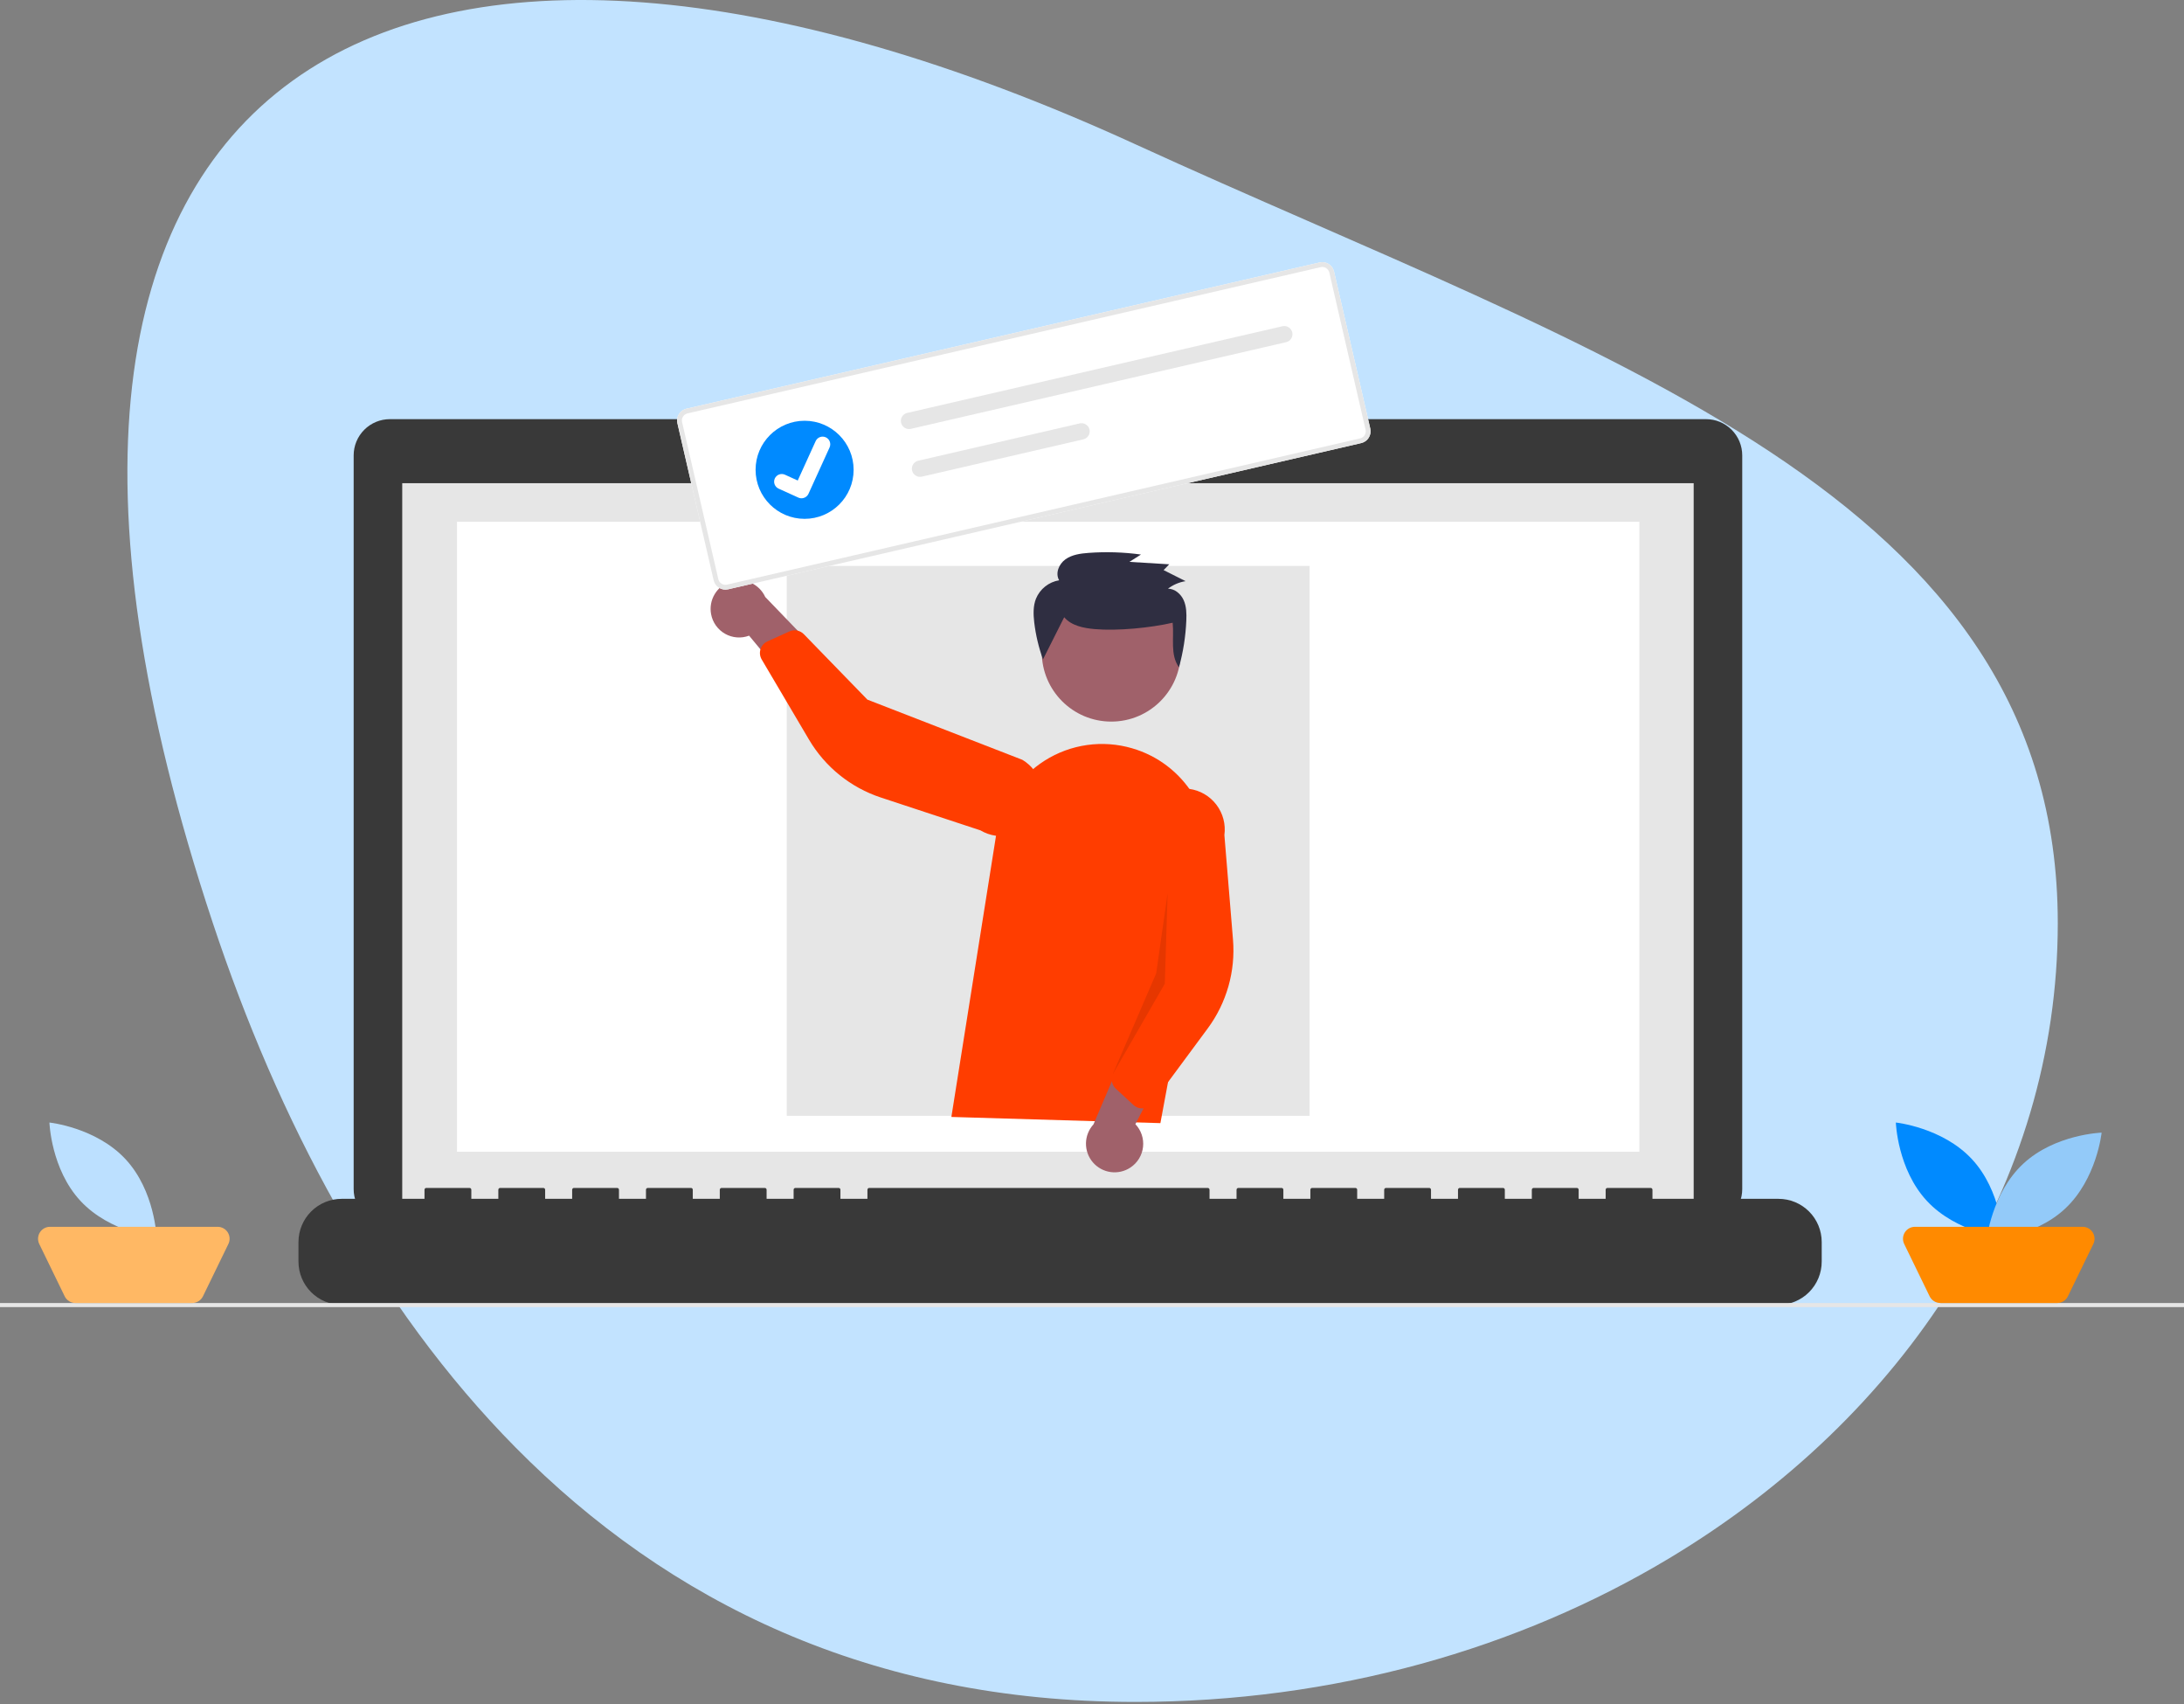 <svg width="600" height="468" viewBox="0 0 600 468" fill="none" xmlns="http://www.w3.org/2000/svg">
<rect x="0" y="0" width="600" height="468" fill="#808080" stroke="none"/>
<path d="M565.324 253.524C565.324 325.507 523.199 389.189 458.622 427.954C417.218 452.814 366.578 467.431 311.901 467.431C239.06 467.431 183.497 439.852 141.7 397.604C103.176 358.674 76.351 307.277 58.477 253.524C-21.315 13.529 111.979 -51.945 311.901 39.617C439.192 97.922 565.324 135.39 565.324 253.524Z" fill="#C2E3FF"/>
<g clip-path="url(#clip0)">
<path d="M468.686 115.119H321.558V112.086H254.845V115.119H107.112C104.472 115.119 101.941 116.168 100.074 118.035C98.207 119.902 97.159 122.434 97.159 125.074V326.58C97.159 329.221 98.207 331.753 100.074 333.62C101.941 335.487 104.472 336.535 107.112 336.535H468.686C471.325 336.535 473.857 335.487 475.723 333.62C477.59 331.753 478.638 329.221 478.638 326.58V125.073C478.638 122.433 477.589 119.901 475.723 118.034C473.856 116.168 471.325 115.119 468.686 115.119Z" fill="#393939"/>
<path d="M465.295 132.71H110.503V332.895H465.295V132.71Z" fill="#E6E6E6"/>
<path d="M450.37 143.297H125.549V316.331H450.37V143.297Z" fill="white"/>
<path d="M287.596 127.251C289.605 127.251 291.235 125.622 291.235 123.612C291.235 121.601 289.605 119.972 287.596 119.972C285.586 119.972 283.957 121.601 283.957 123.612C283.957 125.622 285.586 127.251 287.596 127.251Z" fill="#008AFF"/>
<path d="M488.599 329.255H453.974V326.76C453.974 326.628 453.922 326.502 453.829 326.41C453.736 326.317 453.61 326.265 453.479 326.265H441.608C441.476 326.265 441.351 326.317 441.258 326.41C441.165 326.502 441.113 326.628 441.113 326.76V326.76V329.255H433.693V326.76C433.693 326.628 433.641 326.502 433.548 326.41C433.456 326.317 433.33 326.265 433.199 326.265H421.327C421.196 326.265 421.07 326.317 420.977 326.41C420.884 326.502 420.832 326.628 420.832 326.76V326.76V329.255H413.413V326.76C413.413 326.628 413.361 326.502 413.268 326.41C413.175 326.317 413.049 326.265 412.918 326.265H401.046C400.915 326.265 400.789 326.317 400.696 326.41C400.604 326.502 400.551 326.628 400.551 326.76V326.76V329.255H393.132V326.76C393.132 326.628 393.08 326.502 392.987 326.41C392.894 326.317 392.768 326.265 392.637 326.265H380.766C380.635 326.265 380.509 326.317 380.416 326.41C380.323 326.502 380.271 326.628 380.271 326.76V326.76V329.255H372.851V326.76C372.851 326.628 372.799 326.502 372.706 326.41C372.614 326.317 372.488 326.265 372.357 326.265H360.485C360.354 326.265 360.228 326.317 360.136 326.41C360.043 326.502 359.991 326.628 359.991 326.76V326.76V329.255H352.571V326.76C352.571 326.628 352.519 326.502 352.426 326.41C352.333 326.317 352.207 326.265 352.076 326.265H340.207C340.076 326.265 339.95 326.317 339.857 326.41C339.764 326.502 339.712 326.628 339.712 326.76V326.76V329.255H332.29V326.76C332.29 326.628 332.238 326.502 332.145 326.41C332.052 326.317 331.926 326.265 331.795 326.265H238.801C238.67 326.265 238.544 326.317 238.452 326.41C238.359 326.502 238.307 326.628 238.307 326.76V326.76V329.255H230.887V326.76C230.887 326.628 230.835 326.502 230.742 326.41C230.649 326.317 230.524 326.265 230.392 326.265H218.521C218.389 326.265 218.264 326.317 218.171 326.41C218.078 326.502 218.026 326.628 218.026 326.76V326.76V329.255H210.606V326.76C210.606 326.628 210.554 326.502 210.462 326.41C210.369 326.317 210.243 326.265 210.112 326.265H198.241C198.109 326.265 197.984 326.317 197.891 326.41C197.798 326.502 197.746 326.628 197.746 326.76V326.76V329.255H190.326V326.76C190.326 326.628 190.274 326.502 190.181 326.41C190.088 326.317 189.962 326.265 189.831 326.265H177.96C177.829 326.265 177.703 326.317 177.61 326.41C177.517 326.502 177.465 326.628 177.465 326.76V326.76V329.255H170.047V326.76C170.047 326.628 169.995 326.502 169.902 326.41C169.809 326.317 169.683 326.265 169.552 326.265H157.679C157.548 326.265 157.422 326.317 157.329 326.41C157.237 326.502 157.184 326.628 157.184 326.76V326.76V329.255H149.765V326.76C149.765 326.628 149.713 326.502 149.62 326.41C149.527 326.317 149.401 326.265 149.27 326.265H137.399C137.267 326.265 137.141 326.317 137.049 326.41C136.956 326.502 136.904 326.628 136.904 326.76V326.76V329.255H129.484V326.76C129.484 326.628 129.432 326.502 129.339 326.41C129.247 326.317 129.121 326.265 128.99 326.265H117.116C116.984 326.265 116.859 326.317 116.766 326.41C116.673 326.502 116.621 326.628 116.621 326.76V326.76V329.255H93.869C90.721 329.255 87.701 330.506 85.475 332.733C83.249 334.96 81.998 337.98 81.998 341.129V346.498C81.998 349.648 83.249 352.668 85.475 354.895C87.701 357.122 90.721 358.373 93.869 358.373H488.599C491.748 358.373 494.767 357.122 496.994 354.895C499.22 352.668 500.471 349.648 500.471 346.499V341.13C500.471 337.981 499.22 334.961 496.994 332.734C494.767 330.507 491.748 329.256 488.599 329.256V329.255Z" fill="#393939"/>
<path d="M359.779 155.433H216.141V306.457H359.779V155.433Z" fill="#E6E6E6"/>
<path d="M600 357.869H-0V359H600V357.869Z" fill="#E6E6E6"/>
<path d="M541.728 318.351C549.858 327.077 550.278 339.902 550.278 339.902C550.278 339.902 537.518 338.579 529.388 329.854C521.258 321.128 520.838 308.303 520.838 308.303C520.838 308.303 533.599 309.626 541.728 318.351Z" fill="#008AFF"/>
<path d="M567.322 331.971C558.598 340.102 545.776 340.522 545.776 340.522C545.776 340.522 547.098 327.759 555.822 319.627C564.545 311.496 577.367 311.076 577.367 311.076C577.367 311.076 576.046 323.839 567.322 331.971Z" fill="#93CAF9"/>
<path d="M565.153 357.868H533.067C532.452 357.869 531.848 357.696 531.326 357.369C530.804 357.042 530.385 356.575 530.116 356.022L523.13 341.658C522.886 341.158 522.774 340.604 522.803 340.048C522.832 339.492 523.003 338.953 523.298 338.481C523.593 338.009 524.003 337.62 524.49 337.35C524.977 337.081 525.525 336.939 526.082 336.94H572.14C572.696 336.939 573.244 337.081 573.731 337.35C574.218 337.62 574.628 338.009 574.923 338.481C575.219 338.953 575.389 339.492 575.418 340.048C575.447 340.604 575.335 341.158 575.091 341.658L568.105 356.022C567.836 356.576 567.417 357.043 566.895 357.37C566.373 357.696 565.77 357.869 565.154 357.869L565.153 357.868Z" fill="#FF8A00"/>
<path d="M34.471 318.351C42.601 327.077 43.021 339.902 43.021 339.902C43.021 339.902 30.26 338.579 22.131 329.854C14.001 321.128 13.581 308.303 13.581 308.303C13.581 308.303 26.341 309.626 34.471 318.351Z" fill="#BCE0FF"/>
<path d="M52.806 357.868H20.72C20.105 357.869 19.501 357.696 18.979 357.369C18.457 357.042 18.038 356.575 17.769 356.022L10.783 341.658C10.539 341.158 10.427 340.604 10.456 340.048C10.485 339.492 10.656 338.953 10.951 338.481C11.246 338.009 11.656 337.62 12.143 337.35C12.63 337.081 13.178 336.939 13.735 336.94H59.793C60.349 336.939 60.897 337.081 61.384 337.35C61.871 337.62 62.281 338.009 62.577 338.481C62.872 338.953 63.042 339.492 63.071 340.048C63.101 340.604 62.988 341.158 62.744 341.658L55.758 356.022C55.489 356.576 55.07 357.043 54.548 357.37C54.026 357.696 53.423 357.869 52.807 357.869L52.806 357.868Z" fill="#FFB864"/>
<path d="M305.29 198.185C315.833 198.185 324.38 189.636 324.38 179.091C324.38 168.546 315.833 159.997 305.29 159.997C294.747 159.997 286.201 168.546 286.201 179.091C286.201 189.636 294.747 198.185 305.29 198.185Z" fill="#A0616A"/>
<path d="M261.368 306.768L273.696 229.142C274.351 225.015 275.878 221.075 278.174 217.584C280.471 214.092 283.484 211.131 287.014 208.895C290.544 206.659 294.509 205.201 298.646 204.617C302.783 204.033 306.997 204.338 311.007 205.51V205.51C318.019 207.538 324.023 212.108 327.846 218.327C331.669 224.547 333.037 231.968 331.683 239.142L318.789 308.465L261.368 306.768Z" fill="#FF3D00"/>
<path d="M310.561 320.657C311.515 320.027 312.318 319.196 312.916 318.222C313.513 317.248 313.89 316.154 314.02 315.019C314.149 313.883 314.028 312.733 313.665 311.65C313.302 310.566 312.706 309.575 311.918 308.747L324.662 284.063L310.311 285.595L300.409 308.801C299.111 310.217 298.377 312.06 298.344 313.981C298.312 315.902 298.984 317.768 300.233 319.228C301.482 320.687 303.223 321.638 305.126 321.902C307.028 322.165 308.962 321.723 310.561 320.658L310.561 320.657Z" fill="#A0616A"/>
<path d="M313.29 304.393C312.585 304.294 311.927 303.982 311.404 303.498L306.528 298.992C306.002 298.503 305.638 297.864 305.486 297.161C305.335 296.458 305.402 295.726 305.68 295.063L315.425 271.96L314.042 226.311C314.446 223.349 316.01 220.669 318.389 218.861C320.768 217.052 323.768 216.263 326.729 216.667C329.69 217.071 332.369 218.635 334.177 221.015C335.985 223.395 336.774 226.396 336.37 229.357V229.357L338.734 258.053C339.452 266.763 336.984 275.436 331.787 282.461L316.59 303.01C316.298 303.405 315.926 303.734 315.498 303.976C315.07 304.217 314.596 304.366 314.107 304.412C313.835 304.438 313.561 304.432 313.29 304.393V304.393Z" fill="#FF3D00"/>
<path d="M195.358 168.688C195.566 169.812 196.018 170.876 196.682 171.806C197.346 172.737 198.205 173.51 199.2 174.072C200.195 174.634 201.301 174.971 202.44 175.059C203.58 175.147 204.724 174.985 205.794 174.582L223.551 195.944L227.735 182.128L210.232 163.96C209.433 162.214 208.023 160.82 206.268 160.042C204.512 159.264 202.532 159.155 200.702 159.737C198.872 160.319 197.319 161.55 196.334 163.199C195.35 164.848 195.003 166.801 195.359 168.688H195.358Z" fill="#A0616A"/>
<path d="M209.268 177.542C209.635 176.932 210.178 176.448 210.827 176.154L216.878 173.421C217.534 173.126 218.264 173.04 218.97 173.175C219.676 173.309 220.324 173.657 220.826 174.171L238.297 192.154L280.864 208.679C282.137 209.435 283.249 210.434 284.135 211.619C285.022 212.804 285.667 214.153 286.033 215.588C286.399 217.022 286.478 218.515 286.267 219.981C286.055 221.446 285.558 222.855 284.801 224.128C284.045 225.401 283.046 226.513 281.86 227.399C280.675 228.285 279.326 228.929 277.891 229.294C276.457 229.659 274.964 229.737 273.499 229.525C272.034 229.313 270.625 228.814 269.353 228.057L242.013 219.045C233.714 216.311 226.691 210.655 222.25 203.13L209.257 181.121C209.007 180.698 208.849 180.227 208.794 179.739C208.738 179.25 208.786 178.756 208.934 178.287C209.016 178.027 209.129 177.777 209.27 177.543L209.268 177.542Z" fill="#FF3D00"/>
<path opacity="0.1" d="M320.775 245.3L319.998 270.177L305.68 295.065L317.635 267.332L320.775 245.3Z" fill="black"/>
<path d="M292.363 169.521C294.332 171.852 297.664 172.509 300.738 172.779C306.98 173.326 316.058 172.439 322.159 171.029C322.594 175.25 321.407 179.802 323.892 183.274C325.058 179.07 325.735 174.746 325.912 170.387C325.987 168.521 325.958 166.584 325.198 164.868C324.439 163.152 322.782 161.695 320.875 161.68C322.292 160.605 323.952 159.895 325.708 159.613L319.669 156.577L321.22 154.984L310.285 154.315L313.452 152.303C308.685 151.648 303.863 151.497 299.065 151.85C296.837 152.014 294.507 152.328 292.702 153.62C290.897 154.911 289.853 157.477 290.974 159.373C289.571 159.604 288.25 160.189 287.136 161.073C286.022 161.957 285.152 163.111 284.609 164.425C283.804 166.466 283.878 168.733 284.126 170.908C284.538 174.386 285.346 177.806 286.535 181.1" fill="#2F2E41"/>
<path d="M373.971 121.688L200.023 161.856C199.168 162.052 198.271 161.901 197.528 161.437C196.785 160.972 196.256 160.232 196.058 159.378L186.096 116.219C185.9 115.364 186.05 114.467 186.515 113.724C186.979 112.98 187.72 112.451 188.573 112.253L362.521 72.085C363.376 71.889 364.273 72.04 365.016 72.504C365.759 72.969 366.288 73.709 366.486 74.563L376.448 117.722C376.644 118.576 376.493 119.474 376.029 120.217C375.565 120.961 374.824 121.489 373.971 121.688Z" fill="white"/>
<path d="M373.971 121.688L200.023 161.856C199.168 162.052 198.271 161.901 197.528 161.437C196.785 160.972 196.256 160.232 196.058 159.378L186.096 116.219C185.9 115.364 186.05 114.467 186.515 113.724C186.979 112.98 187.72 112.451 188.573 112.253L362.521 72.085C363.376 71.889 364.273 72.04 365.016 72.504C365.759 72.969 366.288 73.709 366.486 74.563L376.448 117.722C376.644 118.576 376.493 119.474 376.029 120.217C375.565 120.961 374.824 121.489 373.971 121.688ZM188.871 113.542C188.359 113.661 187.914 113.978 187.636 114.425C187.357 114.871 187.267 115.409 187.384 115.922L197.346 159.081C197.465 159.593 197.782 160.038 198.228 160.316C198.674 160.595 199.213 160.686 199.725 160.568L373.673 120.4C374.186 120.281 374.63 119.963 374.909 119.517C375.187 119.071 375.278 118.533 375.16 118.02L365.198 74.861C365.079 74.348 364.762 73.903 364.316 73.625C363.87 73.346 363.331 73.255 362.819 73.374L188.871 113.542Z" fill="#E6E6E6"/>
<path d="M249.229 113.408C248.942 113.474 248.67 113.596 248.43 113.766C248.19 113.937 247.985 114.154 247.829 114.403C247.672 114.653 247.566 114.931 247.517 115.222C247.468 115.513 247.476 115.811 247.542 116.098C247.608 116.385 247.73 116.657 247.9 116.897C248.071 117.138 248.288 117.342 248.537 117.499C248.787 117.655 249.065 117.761 249.356 117.81C249.647 117.859 249.944 117.851 250.232 117.785L250.239 117.783L353.338 93.976C353.917 93.841 354.419 93.482 354.734 92.977C355.048 92.472 355.15 91.864 355.016 91.284C354.883 90.704 354.524 90.202 354.02 89.886C353.516 89.57 352.908 89.468 352.328 89.601L249.229 113.408Z" fill="#E6E6E6"/>
<path d="M252.259 126.534C251.971 126.599 251.7 126.721 251.459 126.892C251.219 127.063 251.015 127.279 250.858 127.529C250.701 127.779 250.595 128.057 250.546 128.348C250.497 128.638 250.505 128.936 250.571 129.223C250.637 129.511 250.759 129.782 250.93 130.023C251.101 130.263 251.317 130.467 251.567 130.624C251.817 130.781 252.095 130.887 252.385 130.936C252.676 130.985 252.974 130.976 253.261 130.91L253.269 130.909L297.632 120.664C298.212 120.531 298.716 120.173 299.032 119.669C299.348 119.164 299.451 118.555 299.318 117.975C299.185 117.394 298.827 116.891 298.323 116.574C297.819 116.258 297.21 116.155 296.63 116.287L296.622 116.289L252.259 126.534Z" fill="#E6E6E6"/>
<path d="M221.045 142.499C228.482 142.499 234.511 136.468 234.511 129.029C234.511 121.589 228.482 115.559 221.045 115.559C213.607 115.559 207.578 121.589 207.578 129.029C207.578 136.468 213.607 142.499 221.045 142.499Z" fill="#008AFF"/>
<path d="M220.666 136.799C220.225 136.901 219.763 136.858 219.349 136.675L219.323 136.663L213.905 134.203C213.653 134.089 213.426 133.926 213.238 133.724C213.049 133.523 212.902 133.286 212.805 133.027C212.707 132.768 212.662 132.493 212.672 132.217C212.681 131.941 212.745 131.669 212.859 131.418C212.973 131.166 213.136 130.94 213.338 130.751C213.54 130.563 213.777 130.416 214.036 130.319C214.295 130.222 214.57 130.178 214.846 130.187C215.122 130.197 215.393 130.261 215.645 130.376L219.156 131.975L224.082 121.148C224.312 120.642 224.735 120.247 225.256 120.052C225.778 119.857 226.355 119.876 226.862 120.107V120.107L226.833 120.178L226.864 120.107C227.37 120.338 227.764 120.761 227.959 121.282C228.155 121.804 228.135 122.381 227.905 122.888L222.111 135.624C221.977 135.917 221.777 136.176 221.527 136.379C221.276 136.583 220.982 136.726 220.668 136.798L220.666 136.799Z" fill="white"/>
</g>
<defs>
<clipPath id="clip0">
<rect width="600" height="287" fill="white" transform="translate(-0 72)"/>
</clipPath>
</defs>
</svg>

